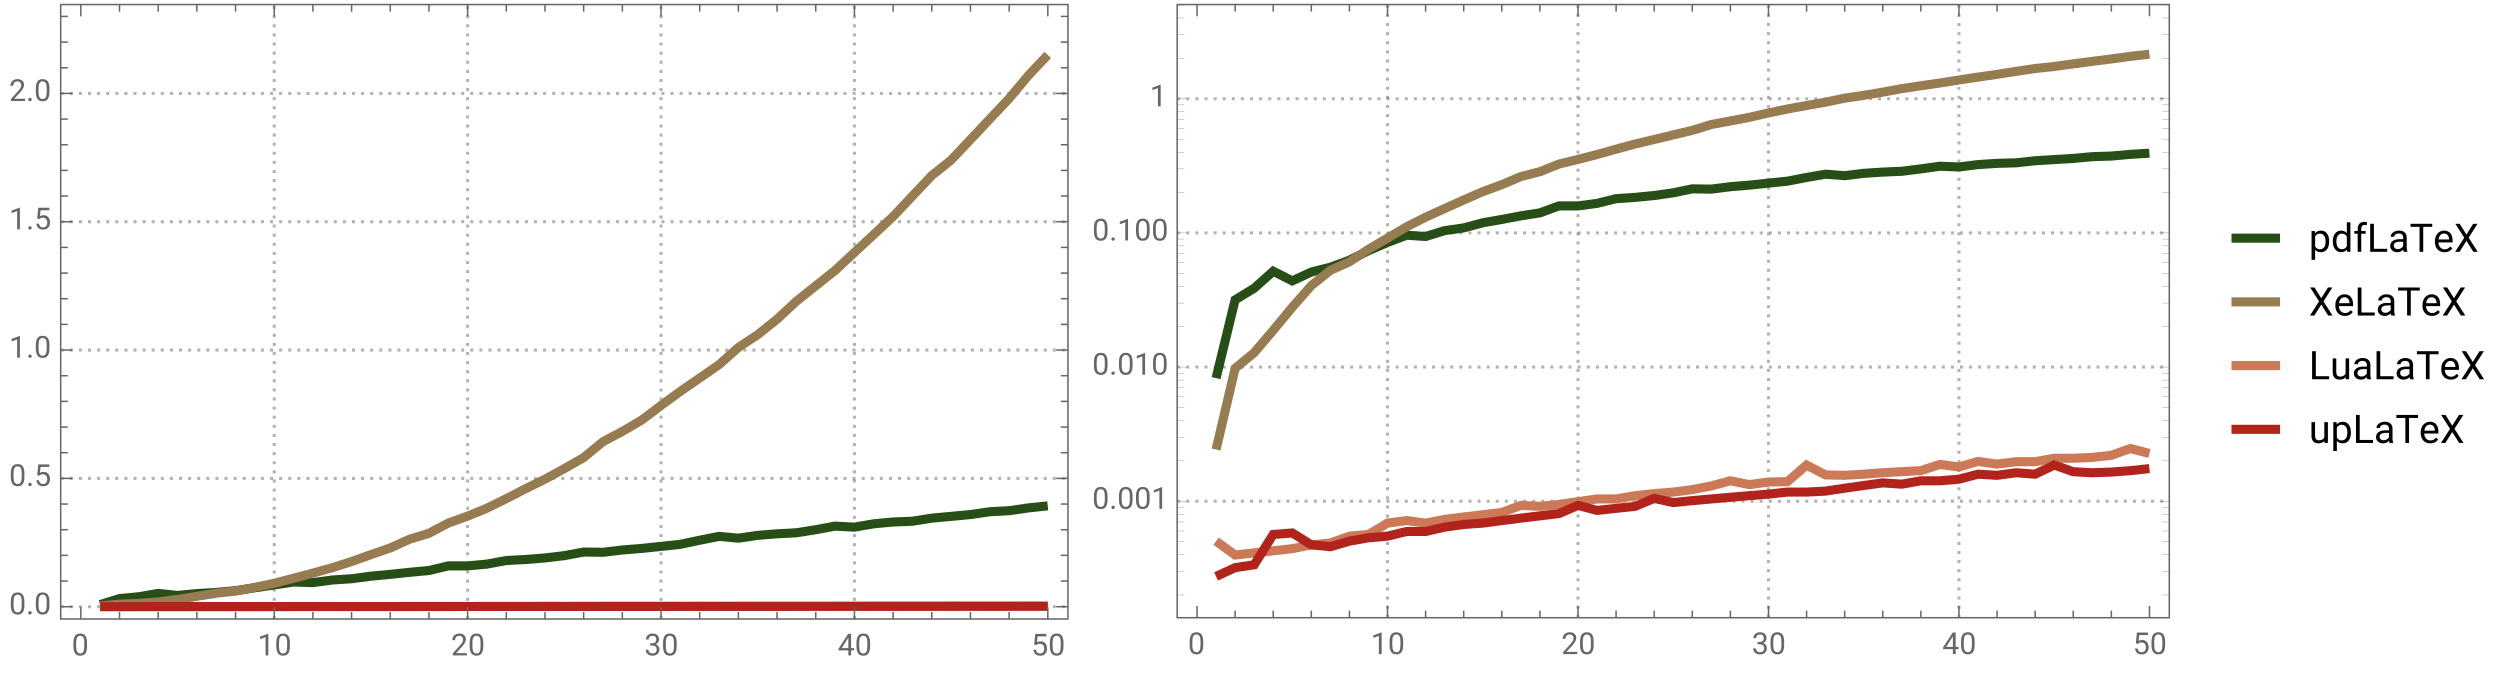 <svg xmlns="http://www.w3.org/2000/svg" xmlns:xlink="http://www.w3.org/1999/xlink" width="824pt" height="296" viewBox="0 0 824 222"><defs><symbol overflow="visible" id="j"><path d="M5.047-3.031c0 1.058-.18 1.844-.54 2.36-.362.51-.925.769-1.694.769-.758 0-1.32-.25-1.684-.754C.766-1.16.574-1.91.562-2.91v-1.207c0-1.043.18-1.82.54-2.328.363-.508.93-.762 1.703-.762.765 0 1.328.246 1.687.734.36.489.547 1.246.555 2.27zm-.902-1.235c0-.765-.106-1.324-.32-1.675-.216-.348-.555-.524-1.02-.524-.465 0-.801.176-1.012.524-.211.347-.32.882-.328 1.605v1.445c0 .77.113 1.336.336 1.704.222.367.558.546 1.012.546.445 0 .777-.171.992-.515.218-.344.332-.89.34-1.633zm0 0"/></symbol><symbol overflow="visible" id="k"><path d="M3.559 0h-.907v-6.02l-1.824.668v-.82l2.59-.973h.14zm0 0"/></symbol><symbol overflow="visible" id="l"><path d="M5.25 0H.59v-.648l2.46-2.735c.364-.414.618-.75.755-1.008.14-.257.21-.527.21-.804 0-.371-.113-.676-.34-.914-.222-.239-.523-.356-.898-.356-.449 0-.797.13-1.047.383-.25.254-.37.613-.37 1.066H.452c0-.652.211-1.183.633-1.586.422-.402.984-.605 1.691-.605.66 0 1.184.172 1.567.52.386.347.578.808.578 1.382 0 .703-.445 1.535-1.336 2.5L1.68-.738h3.57zm0 0"/></symbol><symbol overflow="visible" id="m"><path d="M1.906-3.992h.676c.426-.008.762-.121 1.008-.34.242-.219.363-.512.363-.883 0-.832-.414-1.25-1.242-1.25-.39 0-.703.113-.938.336-.23.223-.347.516-.347.887H.523c0-.563.204-1.031.618-1.406.41-.372.933-.559 1.57-.559.672 0 1.195.176 1.578.531.379.356.57.848.57 1.48 0 .31-.101.61-.3.9-.2.288-.473.507-.817.648.39.125.692.328.903.617.214.285.32.636.32 1.047 0 .64-.207 1.144-.625 1.52-.418.374-.957.562-1.625.562s-1.211-.18-1.63-.543c-.417-.36-.624-.836-.624-1.43h.906c0 .375.121.672.367.898.243.227.57.336.98.336.438 0 .77-.113 1-.34.231-.23.349-.554.349-.98 0-.414-.125-.734-.383-.953-.254-.223-.618-.336-1.098-.344h-.676zm0 0"/></symbol><symbol overflow="visible" id="n"><path d="M4.406-2.387h.985v.739h-.985V0h-.91v-1.648H.258v-.536L3.44-7.109h.965zm-3.12 0h2.21v-3.488l-.105.195zm0 0"/></symbol><symbol overflow="visible" id="o"><path d="M1.008-3.563l.36-3.546h3.64v.836H2.133l-.215 1.937a2.32 2.32 0 0 1 1.187-.309c.649 0 1.16.215 1.543.645.383.426.57 1.004.57 1.734 0 .735-.195 1.309-.593 1.73-.395.423-.945.634-1.656.634-.63 0-1.14-.176-1.54-.524C1.032-.773.81-1.254.75-1.87h.855c.055.406.2.715.434.922.234.207.547.308.93.308.422 0 .75-.14.988-.43.238-.284.36-.679.36-1.187 0-.472-.13-.855-.387-1.144-.258-.285-.606-.43-1.035-.43-.395 0-.704.086-.926.258l-.242.195zm0 0"/></symbol><symbol overflow="visible" id="p"><path d="M.703-.473c0-.156.047-.289.14-.39.095-.106.231-.157.415-.157.187 0 .328.051.426.157a.567.567 0 0 1 .144.39c0 .149-.05.274-.144.375-.098.102-.239.153-.426.153-.184 0-.324-.051-.414-.153a.532.532 0 0 1-.14-.375zm0 0"/></symbol><symbol overflow="visible" id="C"><path d="M6.691-3.36c0 1.047-.238 1.891-.718 2.528-.477.64-1.125.957-1.942.957-.836 0-1.488-.262-1.968-.793v3.309H.89v-9.508h1.07l.059.762c.476-.594 1.14-.891 1.992-.891.824 0 1.476.312 1.957.934.48.62.722 1.488.722 2.597zm-1.175-.132c0-.774-.164-1.387-.496-1.832C4.69-5.774 4.238-6 3.664-6c-.71 0-1.246.316-1.602.945v3.285c.352.625.891.938 1.614.938.562 0 1.011-.223 1.344-.668.332-.445.496-1.11.496-1.992zm0 0"/></symbol><symbol overflow="visible" id="D"><path d="M.602-3.492c0-1.055.25-1.899.75-2.543.5-.64 1.152-.961 1.96-.961.805 0 1.442.277 1.91.824V-9.75h1.176V0H5.32l-.058-.734C4.793-.16 4.14.125 3.3.125c-.797 0-1.446-.324-1.946-.977-.5-.652-.753-1.5-.753-2.55zm1.175.133c0 .78.16 1.39.48 1.828.325.441.77.66 1.337.66.742 0 1.289-.332 1.629-1v-3.156C4.87-5.676 4.332-6 3.605-6c-.574 0-1.023.223-1.347.668-.32.445-.48 1.102-.48 1.973zm0 0"/></symbol><symbol overflow="visible" id="E"><path d="M1.465 0v-5.96H.383v-.907h1.082v-.707c0-.735.2-1.305.59-1.707.394-.403.953-.602 1.672-.602.27 0 .539.035.804.11l-.062.949c-.2-.04-.41-.055-.633-.055-.383 0-.676.11-.883.332-.207.223-.312.54-.312.953v.727h1.464v.906H2.641V0zm0 0"/></symbol><symbol overflow="visible" id="F"><path d="M2.297-.996H6.68V0H1.074v-9.242h1.223zm0 0"/></symbol><symbol overflow="visible" id="G"><path d="M5.129 0c-.066-.137-.121-.375-.164-.723-.547.567-1.2.848-1.957.848-.676 0-1.23-.191-1.664-.574A1.859 1.859 0 0 1 .69-1.906c0-.715.274-1.27.817-1.664.543-.395 1.308-.594 2.293-.594h1.144v-.54c0-.41-.125-.737-.367-.98-.246-.242-.61-.367-1.086-.367-.418 0-.77.106-1.054.32-.286.211-.426.465-.426.766H.832c0-.344.121-.672.363-.992a2.45 2.45 0 0 1 .992-.758 3.317 3.317 0 0 1 1.376-.281c.789 0 1.41.2 1.859.594.45.394.68.941.695 1.636v3.16c0 .63.082 1.133.242 1.504V0zm-1.95-.895c.368 0 .72-.097 1.048-.285.332-.191.57-.437.718-.742v-1.41h-.922c-1.437 0-2.156.422-2.156 1.262 0 .367.121.656.367.863.246.207.563.312.946.312zm0 0"/></symbol><symbol overflow="visible" id="H"><path d="M7.457-8.238H4.488V0H3.273v-8.238H.313v-1.004h7.144zm0 0"/></symbol><symbol overflow="visible" id="I"><path d="M3.738.125c-.93 0-1.687-.305-2.273-.914C.883-1.402.59-2.22.59-3.242v-.219c0-.68.129-1.289.39-1.824a3.069 3.069 0 0 1 1.094-1.258c.465-.3.973-.453 1.52-.453.89 0 1.586.297 2.082.883.496.59.742 1.43.742 2.527v.488H1.766c.015.676.214 1.223.593 1.641.38.418.86.625 1.442.625.414 0 .765-.086 1.054-.254.29-.168.54-.394.754-.672l.72.559C5.753-.316 4.89.125 3.738.125zm-.144-6.156c-.477 0-.871.172-1.196.52-.32.343-.52.827-.593 1.449h3.437v-.09c-.031-.598-.195-1.059-.48-1.387-.29-.328-.68-.492-1.168-.492zm0 0"/></symbol><symbol overflow="visible" id="J"><path d="M4.086-5.7l2.219-3.542h1.433L4.816-4.66 7.81 0h-1.45L4.086-3.605 1.805 0H.363L3.36-4.66.43-9.242h1.43zm0 0"/></symbol><symbol overflow="visible" id="K"><path d="M5.129-.68C4.672-.14 4 .125 3.117.125c-.734 0-1.289-.21-1.672-.637C1.062-.937.867-1.566.863-2.398v-4.47H2.04v4.438c0 1.04.422 1.559 1.27 1.559.894 0 1.492-.332 1.789-1v-4.996h1.175V0H5.156zm0 0"/></symbol><clipPath id="a"><path d="M20 199h332v2H20zm0 0"/></clipPath><clipPath id="b"><path d="M20 157h332v2H20zm0 0"/></clipPath><clipPath id="c"><path d="M20 114h332v2H20zm0 0"/></clipPath><clipPath id="d"><path d="M20 72h332v2H20zm0 0"/></clipPath><clipPath id="e"><path d="M20 30h332v2H20zm0 0"/></clipPath><clipPath id="f"><path d="M20 152h332v53H20zm0 0"/></clipPath><clipPath id="g"><path d="M20 4h332v201H20zm0 0"/></clipPath><clipPath id="h"><path d="M20 185h332v20H20zm0 0"/></clipPath><clipPath id="i"><path d="M20 186h332v19H20zm0 0"/></clipPath><clipPath id="q"><path d="M456 1h2v203h-2zm0 0"/></clipPath><clipPath id="r"><path d="M519 1h2v203h-2zm0 0"/></clipPath><clipPath id="s"><path d="M582 1h2v203h-2zm0 0"/></clipPath><clipPath id="t"><path d="M645 1h2v203h-2zm0 0"/></clipPath><clipPath id="u"><path d="M387 164h328v2H387zm0 0"/></clipPath><clipPath id="v"><path d="M387 120h328v2H387zm0 0"/></clipPath><clipPath id="w"><path d="M387 76h328v2H387zm0 0"/></clipPath><clipPath id="x"><path d="M387 32h328v2H387zm0 0"/></clipPath><clipPath id="y"><path d="M387 36h328v103H387zm0 0"/></clipPath><clipPath id="z"><path d="M387 4h328v158H387zm0 0"/></clipPath><clipPath id="A"><path d="M387 134h328v63H387zm0 0"/></clipPath><clipPath id="B"><path d="M387 139h328v65H387zm0 0"/></clipPath></defs><path d="M90.383 204.02V1.5M154.129 204.02V1.5M217.871 204.02V1.5M281.617 204.02V1.5" fill="none" stroke="#666" stroke-opacity=".5" stroke-dasharray="1,2" stroke-miterlimit="3.25"/><g clip-path="url(#a)"><path d="M20 199.969h332" fill="none" stroke="#666" stroke-opacity=".5" stroke-dasharray="1,2" stroke-miterlimit="3.25"/></g><g clip-path="url(#b)"><path d="M20 157.676h332" fill="none" stroke="#666" stroke-opacity=".5" stroke-dasharray="1,2" stroke-miterlimit="3.25"/></g><g clip-path="url(#c)"><path d="M20 115.379h332" fill="none" stroke="#666" stroke-opacity=".5" stroke-dasharray="1,2" stroke-miterlimit="3.25"/></g><g clip-path="url(#d)"><path d="M20 73.082h332" fill="none" stroke="#666" stroke-opacity=".5" stroke-dasharray="1,2" stroke-miterlimit="3.25"/></g><g clip-path="url(#e)"><path d="M20 30.79h332" fill="none" stroke="#666" stroke-opacity=".5" stroke-dasharray="1,2" stroke-miterlimit="3.25"/></g><g clip-path="url(#f)"><path d="M33.016 199.27l6.375-1.98 6.37-.595 6.376-1.11 6.375.673 6.375-.61 6.375-.375 6.375-.597 6.37-.942 6.376-.945 6.375-.95 6.375.18 6.375-.847 6.375-.422 6.375-.848 6.37-.59 6.376-.68 6.375-.589 6.375-1.523h6.375l6.375-.594 6.371-1.184 6.375-.336 6.375-.508 6.375-.761 6.375-1.184 6.375.082 6.375-.762 6.371-.507 12.75-1.352 6.375-1.351 6.375-1.27 6.375.59 6.371-.93 6.375-.508 6.375-.336 6.375-1.015 6.375-1.188 6.375.34 6.375-1.098 6.371-.593 6.375-.254 6.375-1.016 6.375-.59 6.375-.593 6.375-.93 6.371-.34 6.375-.93 6.375-.675" fill="none" stroke-width="3" stroke="#274e17" stroke-miterlimit="3.25"/></g><g clip-path="url(#g)"><path d="M33.016 199.766l6.375-.625 6.37-.254 6.376-.508 6.375-.77 6.375-1.066 6.375-1.023 6.375-.704 6.37-1.234 6.376-1.344 6.375-1.66 6.375-1.691 6.375-1.774 6.375-2.031 6.375-2.285 6.37-2.2 6.376-2.874 6.375-1.946 6.375-3.382 6.375-2.286 6.375-2.62 6.371-3.134 6.375-3.296 6.375-3.13 6.375-3.468 6.375-3.637 6.375-5.246 6.375-3.383 6.371-3.722 6.375-4.82 6.375-4.653 6.375-4.402 6.375-4.399 6.375-5.668 6.371-4.226 6.375-5.078 6.375-5.918 6.375-5.079 6.375-5.074 12.75-11.844 6.371-5.921 12.75-13.532 6.375-5.078 6.375-6.765 6.375-6.77 6.371-6.766 6.375-7.613 6.375-6.765" fill="none" stroke-width="3" stroke="#977c52" stroke-miterlimit="3.25"/></g><g clip-path="url(#h)"><path d="M33.016 199.926l6.375.012 6.37-.004h12.75l6.376-.004h6.375l6.375-.008h6.37l6.376-.012h12.75l6.375-.004h6.375l6.375-.004 6.37-.004 6.376-.007h12.75l12.75-.008h6.371l6.375-.008h6.375l12.75-.008 6.375-.008 6.375-.011 6.371.007 6.375-.003h6.375l6.375-.04 6.375.024h12.746l12.75-.008h6.375l6.375-.016 6.375.004 6.375-.015 6.371.008 6.375-.004h6.375l6.375-.012h6.375l6.375-.004 6.371-.004 6.375-.023 6.375.015" fill="none" stroke-width="3" stroke="#cb7957" stroke-miterlimit="3.25"/></g><g clip-path="url(#i)"><path d="M33.016 199.945l6.375-.004h6.37l6.376-.02h6.375l6.375.009h6.375l6.375-.004h6.37l12.75-.008h6.376l6.375-.004h6.375l6.375-.004h6.37l12.75-.008h6.376l6.375-.011 6.375.007 6.371-.003 6.375-.004 6.375-.012 6.375.008 6.375-.004h6.375l6.375-.004 6.371-.004h6.375l6.375-.004h6.375l12.75-.008 6.371-.004 6.375-.004h6.375l6.375-.007h12.75l6.375-.012h6.371l6.375-.004 6.375.004 6.375-.024 6.375.016 6.375.004 6.371-.004h6.375l6.375-.008" fill="none" stroke-width="3" stroke="#b2231c" stroke-miterlimit="3.25"/></g><path d="M352 204.02H20M20 204.02V1.5M20 1.5h332M352 1.5v202.52" fill="none" stroke-width=".5" stroke-linecap="square" stroke="#666" stroke-miterlimit="3.25"/><path d="M26.64 204.02v-3.903" fill="none" stroke-width=".5" stroke="#666" stroke-miterlimit="3.25"/><use xlink:href="#j" x="23.64" y="216.02" fill="#666"/><path d="M39.39 204.02v-2.34M52.137 204.02v-2.34M64.887 204.02v-2.34M77.637 204.02v-2.34M90.383 204.02v-3.903" fill="none" stroke-width=".5" stroke="#666" stroke-miterlimit="3.25"/><g fill="#666"><use xlink:href="#k" x="84.884" y="216.02"/><use xlink:href="#j" x="90.499" y="216.02"/></g><path d="M103.133 204.02v-2.34M115.883 204.02v-2.34M128.629 204.02v-2.34M141.379 204.02v-2.34M154.129 204.02v-3.903" fill="none" stroke-width=".5" stroke="#666" stroke-miterlimit="3.25"/><g fill="#666"><use xlink:href="#l" x="148.628" y="216.02"/><use xlink:href="#j" x="154.243" y="216.02"/></g><path d="M166.875 204.02v-2.34M179.625 204.02v-2.34M192.375 204.02v-2.34M205.125 204.02v-2.34M217.871 204.02v-3.903" fill="none" stroke-width=".5" stroke="#666" stroke-miterlimit="3.25"/><g fill="#666"><use xlink:href="#m" x="212.372" y="216.02"/><use xlink:href="#j" x="217.987" y="216.02"/></g><path d="M230.621 204.02v-2.34M243.371 204.02v-2.34M256.117 204.02v-2.34M268.867 204.02v-2.34M281.617 204.02v-3.903" fill="none" stroke-width=".5" stroke="#666" stroke-miterlimit="3.25"/><g fill="#666"><use xlink:href="#n" x="276.116" y="216.02"/><use xlink:href="#j" x="281.731" y="216.02"/></g><path d="M294.363 204.02v-2.34M307.113 204.02v-2.34M319.863 204.02v-2.34M332.61 204.02v-2.34M345.36 204.02v-3.903" fill="none" stroke-width=".5" stroke="#666" stroke-miterlimit="3.25"/><g fill="#666"><use xlink:href="#o" x="339.86" y="216.02"/><use xlink:href="#j" x="345.475" y="216.02"/></g><path d="M20 199.969h3.902" fill="none" stroke-width=".5" stroke="#666" stroke-miterlimit="3.25"/><g fill="#666"><use xlink:href="#j" x="3" y="202.47"/><use xlink:href="#p" x="8.615" y="202.47"/><use xlink:href="#j" x="11.247" y="202.47"/></g><path d="M20 191.512h2.344M20 183.05h2.344M20 174.594h2.344M20 166.133h2.344M20 157.676h3.902" fill="none" stroke-width=".5" stroke="#666" stroke-miterlimit="3.25"/><g fill="#666"><use xlink:href="#j" x="3" y="160.174"/><use xlink:href="#p" x="8.615" y="160.174"/><use xlink:href="#o" x="11.247" y="160.174"/></g><path d="M20 149.215h2.344M20 140.758h2.344M20 132.297h2.344M20 123.84h2.344M20 115.379h3.902" fill="none" stroke-width=".5" stroke="#666" stroke-miterlimit="3.25"/><g fill="#666"><use xlink:href="#k" x="3" y="117.879"/><use xlink:href="#p" x="8.615" y="117.879"/><use xlink:href="#j" x="11.247" y="117.879"/></g><path d="M20 106.922h2.344M20 98.46h2.344M20 90h2.344M20 81.543h2.344M20 73.082h3.902" fill="none" stroke-width=".5" stroke="#666" stroke-miterlimit="3.25"/><g fill="#666"><use xlink:href="#k" x="3" y="75.584"/><use xlink:href="#p" x="8.615" y="75.584"/><use xlink:href="#o" x="11.247" y="75.584"/></g><path d="M20 64.625h2.344M20 56.164h2.344M20 47.707h2.344M20 39.246h2.344M20 30.79h3.902" fill="none" stroke-width=".5" stroke="#666" stroke-miterlimit="3.25"/><g fill="#666"><use xlink:href="#l" x="3" y="33.289"/><use xlink:href="#p" x="8.615" y="33.289"/><use xlink:href="#j" x="11.247" y="33.289"/></g><path d="M20 22.328h2.344M20 13.871h2.344M20 5.41h2.344M26.64 1.5v3.902M39.39 1.5v2.344M52.137 1.5v2.344M64.887 1.5v2.344M77.637 1.5v2.344M90.383 1.5v3.902M103.133 1.5v2.344M115.883 1.5v2.344M128.629 1.5v2.344M141.379 1.5v2.344M154.129 1.5v3.902M166.875 1.5v2.344M179.625 1.5v2.344M192.375 1.5v2.344M205.125 1.5v2.344M217.871 1.5v3.902M230.621 1.5v2.344M243.371 1.5v2.344M256.117 1.5v2.344M268.867 1.5v2.344M281.617 1.5v3.902M294.363 1.5v2.344M307.113 1.5v2.344M319.863 1.5v2.344M332.61 1.5v2.344M345.36 1.5v3.902M352 199.969h-3.902M352 191.512h-2.344M352 183.05h-2.344M352 174.594h-2.344M352 166.133h-2.344M352 157.676h-3.902M352 149.215h-2.344M352 140.758h-2.344M352 132.297h-2.344M352 123.84h-2.344M352 115.379h-3.902M352 106.922h-2.344M352 98.46h-2.344M352 90h-2.344M352 81.543h-2.344M352 73.082h-3.902M352 64.625h-2.344M352 56.164h-2.344M352 47.707h-2.344M352 39.246h-2.344M352 30.79h-3.902M352 22.328h-2.344M352 13.871h-2.344M352 5.41h-2.344" fill="none" stroke-width=".5" stroke="#666" stroke-miterlimit="3.25"/><g clip-path="url(#q)"><path d="M457.324 203.598V1.5" fill="none" stroke="#666" stroke-opacity=".5" stroke-dasharray="1,2" stroke-miterlimit="3.25"/></g><g clip-path="url(#r)"><path d="M520.11 203.598V1.5" fill="none" stroke="#666" stroke-opacity=".5" stroke-dasharray="1,2" stroke-miterlimit="3.25"/></g><g clip-path="url(#s)"><path d="M582.89 203.598V1.5" fill="none" stroke="#666" stroke-opacity=".5" stroke-dasharray="1,2" stroke-miterlimit="3.25"/></g><g clip-path="url(#t)"><path d="M645.676 203.598V1.5" fill="none" stroke="#666" stroke-opacity=".5" stroke-dasharray="1,2" stroke-miterlimit="3.25"/></g><g clip-path="url(#u)"><path d="M388 165.2h327" fill="none" stroke="#666" stroke-opacity=".5" stroke-dasharray="1,2" stroke-miterlimit="3.25"/></g><g clip-path="url(#v)"><path d="M388 120.984h327" fill="none" stroke="#666" stroke-opacity=".5" stroke-dasharray="1,2" stroke-miterlimit="3.25"/></g><g clip-path="url(#w)"><path d="M388 76.766h327" fill="none" stroke="#666" stroke-opacity=".5" stroke-dasharray="1,2" stroke-miterlimit="3.25"/></g><g clip-path="url(#x)"><path d="M388 32.55h327" fill="none" stroke="#666" stroke-opacity=".5" stroke-dasharray="1,2" stroke-miterlimit="3.25"/></g><g clip-path="url(#y)"><path d="M400.82 124.633l6.278-25.805 6.277-3.832 6.277-5.598 6.282 3.176 6.277-2.914 6.277-1.586 6.278-2.312 6.28-3.137 6.278-2.715 6.278-2.379 6.277.422 6.281-1.941 6.277-.899 6.278-1.687 6.281-1.098 6.277-1.183 6.278-.977 6.277-2.305h6.281l6.278-.828 6.277-1.555 6.277-.421 6.282-.618 6.277-.89 6.277-1.305 6.282.09 6.277-.797 6.277-.516 6.278-.664 6.28-.644 6.278-1.223 6.278-1.082 6.277.496 6.281-.773 6.278-.41 6.277-.27 6.281-.785 6.277-.875 6.278.246 6.277-.789 6.281-.41 6.278-.176 6.277-.68 6.277-.382 6.282-.38 6.277-.581 6.277-.203 6.278-.56 6.28-.394" fill="none" stroke-width="3" stroke="#274e17" stroke-miterlimit="3.25"/></g><g clip-path="url(#z)"><path d="M400.82 148.148l6.278-26.738 6.277-5.168 6.277-7.383 6.282-7.578 6.277-7.156 6.277-5.02 6.278-2.816 6.28-4.125 6.278-3.672 6.278-3.73 6.277-3.18 6.281-2.855 6.277-2.817 6.278-2.738 6.281-2.317 6.277-2.656 6.278-1.613 6.277-2.512 6.281-1.527 6.278-1.617 6.277-1.766 6.277-1.703 6.282-1.484 6.277-1.524 6.277-1.476 6.282-1.946 6.277-1.16 6.277-1.2 6.278-1.448 6.28-1.301 6.278-1.156 6.278-1.09 6.277-1.317 6.281-.93 6.278-1.054 6.277-1.164 6.281-.945 6.277-.903 6.278-1 6.277-.949 6.281-.906 6.278-.985 6.277-.937 6.277-.672 6.282-.863 6.277-.828 6.277-.79 6.278-.855 6.28-.726" fill="none" stroke-width="3" stroke="#977c52" stroke-miterlimit="3.25"/></g><g clip-path="url(#A)"><path d="M400.82 178.36l6.278 4.581 6.277-.71 6.277-.688 6.282-.707 6.277-1.258 6.277-.601 6.278-2.262 6.28-.55 6.278-3.755 6.278-.82 6.277.82 6.281-1.219 6.277-.796 6.278-.739 6.281-.738 6.277-2.344 6.278.313 6.277-.621 6.281-.91 6.278-.907h6.277l6.277-1.078 6.282-.687 6.277-.496 6.277-.805 6.282-1.219 6.277-1.695 6.277 1.254 6.278-.844 6.28-.14 6.278-5.454 6.278 3.254 6.277.121 6.281-.363 6.278-.477 6.277-.351 6.281-.344 6.277-2.047 6.278.836 6.277-1.832 6.281.895 6.278-.797h6.277l6.277-1.137h6.282l6.277-.273 6.277-.711 6.278-2.223 6.28 1.621" fill="none" stroke-width="3" stroke="#cb7957" stroke-miterlimit="3.25"/></g><g clip-path="url(#B)"><path d="M400.82 189.992l6.278-2.91 6.277-.937 6.277-9.98 6.282-.505 6.277 3.918 6.277.617 6.278-1.836 6.28-1.113 6.278-.531 6.278-1.543h6.277l6.281-1.43 6.277-.879 6.278-.453 6.281-.82 6.277-.813 6.278-.757 6.277-.75 6.281-2.696 6.278 1.656 6.277-.683 6.277-.66 6.282-2.621 6.277 1.382 6.277-.64 6.282-.559 6.277-.547 6.277-.53 6.278-.517 6.28-.667h6.278l6.278-.329 6.277-.945 6.281-.898 6.278-.86 6.277.426 6.281-1.113h6.277l6.278-.535 6.277-1.637 6.281.363 6.278-.84 6.277.477 6.277-3.012 6.282 2.184 6.277.351 6.277-.234 6.278-.461 6.28-.672" fill="none" stroke-width="3" stroke="#b2231c" stroke-miterlimit="3.25"/></g><path d="M715 203.598H388M388 203.598V1.5M388 1.5h327M715 1.5v202.098" fill="none" stroke-width=".5" stroke-linecap="square" stroke="#666" stroke-miterlimit="3.25"/><path d="M394.54 203.598v-3.871" fill="none" stroke-width=".5" stroke="#666" stroke-miterlimit="3.25"/><use xlink:href="#j" x="391.54" y="215.597" fill="#666"/><path d="M407.098 203.598v-2.325M419.652 203.598v-2.325M432.21 203.598v-2.325M444.766 203.598v-2.325M457.324 203.598v-3.871" fill="none" stroke-width=".5" stroke="#666" stroke-miterlimit="3.25"/><g fill="#666"><use xlink:href="#k" x="451.824" y="215.597"/><use xlink:href="#j" x="457.439" y="215.597"/></g><path d="M469.879 203.598v-2.325M482.438 203.598v-2.325M494.996 203.598v-2.325M507.55 203.598v-2.325M520.11 203.598v-3.871" fill="none" stroke-width=".5" stroke="#666" stroke-miterlimit="3.25"/><g fill="#666"><use xlink:href="#l" x="514.608" y="215.597"/><use xlink:href="#j" x="520.223" y="215.597"/></g><path d="M532.664 203.598v-2.325M545.223 203.598v-2.325M557.777 203.598v-2.325M570.336 203.598v-2.325M582.89 203.598v-3.871" fill="none" stroke-width=".5" stroke="#666" stroke-miterlimit="3.25"/><g fill="#666"><use xlink:href="#m" x="577.392" y="215.597"/><use xlink:href="#j" x="583.007" y="215.597"/></g><path d="M595.45 203.598v-2.325M608.004 203.598v-2.325M620.563 203.598v-2.325M633.121 203.598v-2.325M645.676 203.598v-3.871" fill="none" stroke-width=".5" stroke="#666" stroke-miterlimit="3.25"/><g fill="#666"><use xlink:href="#n" x="640.176" y="215.597"/><use xlink:href="#j" x="645.791" y="215.597"/></g><path d="M658.234 203.598v-2.325M670.79 203.598v-2.325M683.348 203.598v-2.325M695.902 203.598v-2.325M708.46 203.598v-3.871" fill="none" stroke-width=".5" stroke="#666" stroke-miterlimit="3.25"/><g fill="#666"><use xlink:href="#o" x="702.96" y="215.597"/><use xlink:href="#j" x="708.575" y="215.597"/></g><path d="M388 165.2h3.27" fill="none" stroke-width=".1" stroke="#666" stroke-miterlimit="3.25"/><g fill="#666"><use xlink:href="#j" x="360" y="167.701"/><use xlink:href="#p" x="365.615" y="167.701"/><use xlink:href="#j" x="368.247" y="167.701"/><use xlink:href="#j" x="373.862" y="167.701"/><use xlink:href="#k" x="379.478" y="167.701"/></g><path d="M388 120.984h3.27" fill="none" stroke-width=".1" stroke="#666" stroke-miterlimit="3.25"/><g fill="#666"><use xlink:href="#j" x="360" y="123.484"/><use xlink:href="#p" x="365.615" y="123.484"/><use xlink:href="#j" x="368.247" y="123.484"/><use xlink:href="#k" x="373.862" y="123.484"/><use xlink:href="#j" x="379.478" y="123.484"/></g><path d="M388 76.766h3.27" fill="none" stroke-width=".1" stroke="#666" stroke-miterlimit="3.25"/><g fill="#666"><use xlink:href="#j" x="360" y="79.267"/><use xlink:href="#p" x="365.615" y="79.267"/><use xlink:href="#k" x="368.247" y="79.267"/><use xlink:href="#j" x="373.862" y="79.267"/><use xlink:href="#j" x="379.478" y="79.267"/></g><path d="M388 32.55h3.27" fill="none" stroke-width=".1" stroke="#666" stroke-miterlimit="3.25"/><use xlink:href="#k" x="379" y="35.049" fill="#666"/><path d="M388 196.105h2.324M388 188.32h2.324M388 182.797h2.324M388 178.512h2.324M388 175.012h2.324M388 172.05h2.324M388 169.484h2.324M388 167.223h2.324M388 151.89h2.324M388 144.105h2.324M388 138.578h2.324M388 134.293h2.324M388 130.793h2.324M388 127.832h2.324M388 125.27h2.324M388 123.008h2.324M388 107.672h2.324M388 99.887h2.324M388 94.363h2.324M388 90.078h2.324M388 86.574h2.324M388 83.617h2.324M388 81.05h2.324M388 78.79h2.324M388 63.457h2.324M388 55.668h2.324M388 50.145h2.324M388 45.86h2.324M388 42.36h2.324M388 39.398h2.324M388 36.836h2.324M388 34.574h2.324M388 19.238h2.324M388 11.453h2.324M388 5.93h2.324M388 1.645h2.324" fill="none" stroke-width=".1" stroke="#666" stroke-miterlimit="3.25"/><path d="M394.54 1.5v3.871M407.098 1.5v2.324M419.652 1.5v2.324M432.21 1.5v2.324M444.766 1.5v2.324M457.324 1.5v3.871M469.879 1.5v2.324M482.438 1.5v2.324M494.996 1.5v2.324M507.55 1.5v2.324M520.11 1.5v3.871M532.664 1.5v2.324M545.223 1.5v2.324M557.777 1.5v2.324M570.336 1.5v2.324M582.89 1.5v3.871M595.45 1.5v2.324M608.004 1.5v2.324M620.563 1.5v2.324M633.121 1.5v2.324M645.676 1.5v3.871M658.234 1.5v2.324M670.79 1.5v2.324M683.348 1.5v2.324M695.902 1.5v2.324M708.46 1.5v3.871" fill="none" stroke-width=".5" stroke="#666" stroke-miterlimit="3.25"/><path d="M715 165.2h-3.27M715 120.984h-3.27M715 76.766h-3.27M715 32.55h-3.27M715 196.105h-2.324M715 188.32h-2.324M715 182.797h-2.324M715 178.512h-2.324M715 175.012h-2.324M715 172.05h-2.324M715 169.484h-2.324M715 167.223h-2.324M715 151.89h-2.324M715 144.105h-2.324M715 138.578h-2.324M715 134.293h-2.324M715 130.793h-2.324M715 127.832h-2.324M715 125.27h-2.324M715 123.008h-2.324M715 107.672h-2.324M715 99.887h-2.324M715 94.363h-2.324M715 90.078h-2.324M715 86.574h-2.324M715 83.617h-2.324M715 81.05h-2.324M715 78.79h-2.324M715 63.457h-2.324M715 55.668h-2.324M715 50.145h-2.324M715 45.86h-2.324M715 42.36h-2.324M715 39.398h-2.324M715 36.836h-2.324M715 34.574h-2.324M715 19.238h-2.324M715 11.453h-2.324M715 5.93h-2.324M715 1.645h-2.324" fill="none" stroke-width=".1" stroke="#666" stroke-miterlimit="3.25"/><path d="M735.5 78.5h16" fill="none" stroke-width="3" stroke="#274e17" stroke-miterlimit="3.25"/><use xlink:href="#C" x="761" y="83"/><use xlink:href="#D" x="768.294" y="83"/><use xlink:href="#E" x="775.626" y="83"/><use xlink:href="#F" x="780.14" y="83"/><use xlink:href="#G" x="787.135" y="83"/><use xlink:href="#H" x="794.206" y="83"/><use xlink:href="#I" x="801.963" y="83"/><use xlink:href="#J" x="808.851" y="83"/><path d="M735.5 99.5h16" fill="none" stroke-width="3" stroke="#977c52" stroke-miterlimit="3.25"/><g><use xlink:href="#J" x="761" y="104"/><use xlink:href="#I" x="769.15" y="104"/><use xlink:href="#F" x="776.038" y="104"/><use xlink:href="#G" x="783.033" y="104"/><use xlink:href="#H" x="790.104" y="104"/><use xlink:href="#I" x="797.861" y="104"/><use xlink:href="#J" x="804.749" y="104"/></g><path d="M735.5 120.5h16" fill="none" stroke-width="3" stroke="#cb7957" stroke-miterlimit="3.25"/><g><use xlink:href="#F" x="761" y="125"/><use xlink:href="#K" x="767.995" y="125"/><use xlink:href="#G" x="775.162" y="125"/><use xlink:href="#F" x="782.233" y="125"/><use xlink:href="#G" x="789.229" y="125"/><use xlink:href="#H" x="796.3" y="125"/><use xlink:href="#I" x="804.057" y="125"/><use xlink:href="#J" x="810.944" y="125"/></g><path d="M735.5 141.5h16" fill="none" stroke-width="3" stroke="#b2231c" stroke-miterlimit="3.25"/><g><use xlink:href="#K" x="761" y="146"/><use xlink:href="#C" x="768.167" y="146"/><use xlink:href="#F" x="775.461" y="146"/><use xlink:href="#G" x="782.456" y="146"/><use xlink:href="#H" x="789.527" y="146"/><use xlink:href="#I" x="797.284" y="146"/><use xlink:href="#J" x="804.172" y="146"/></g></svg>